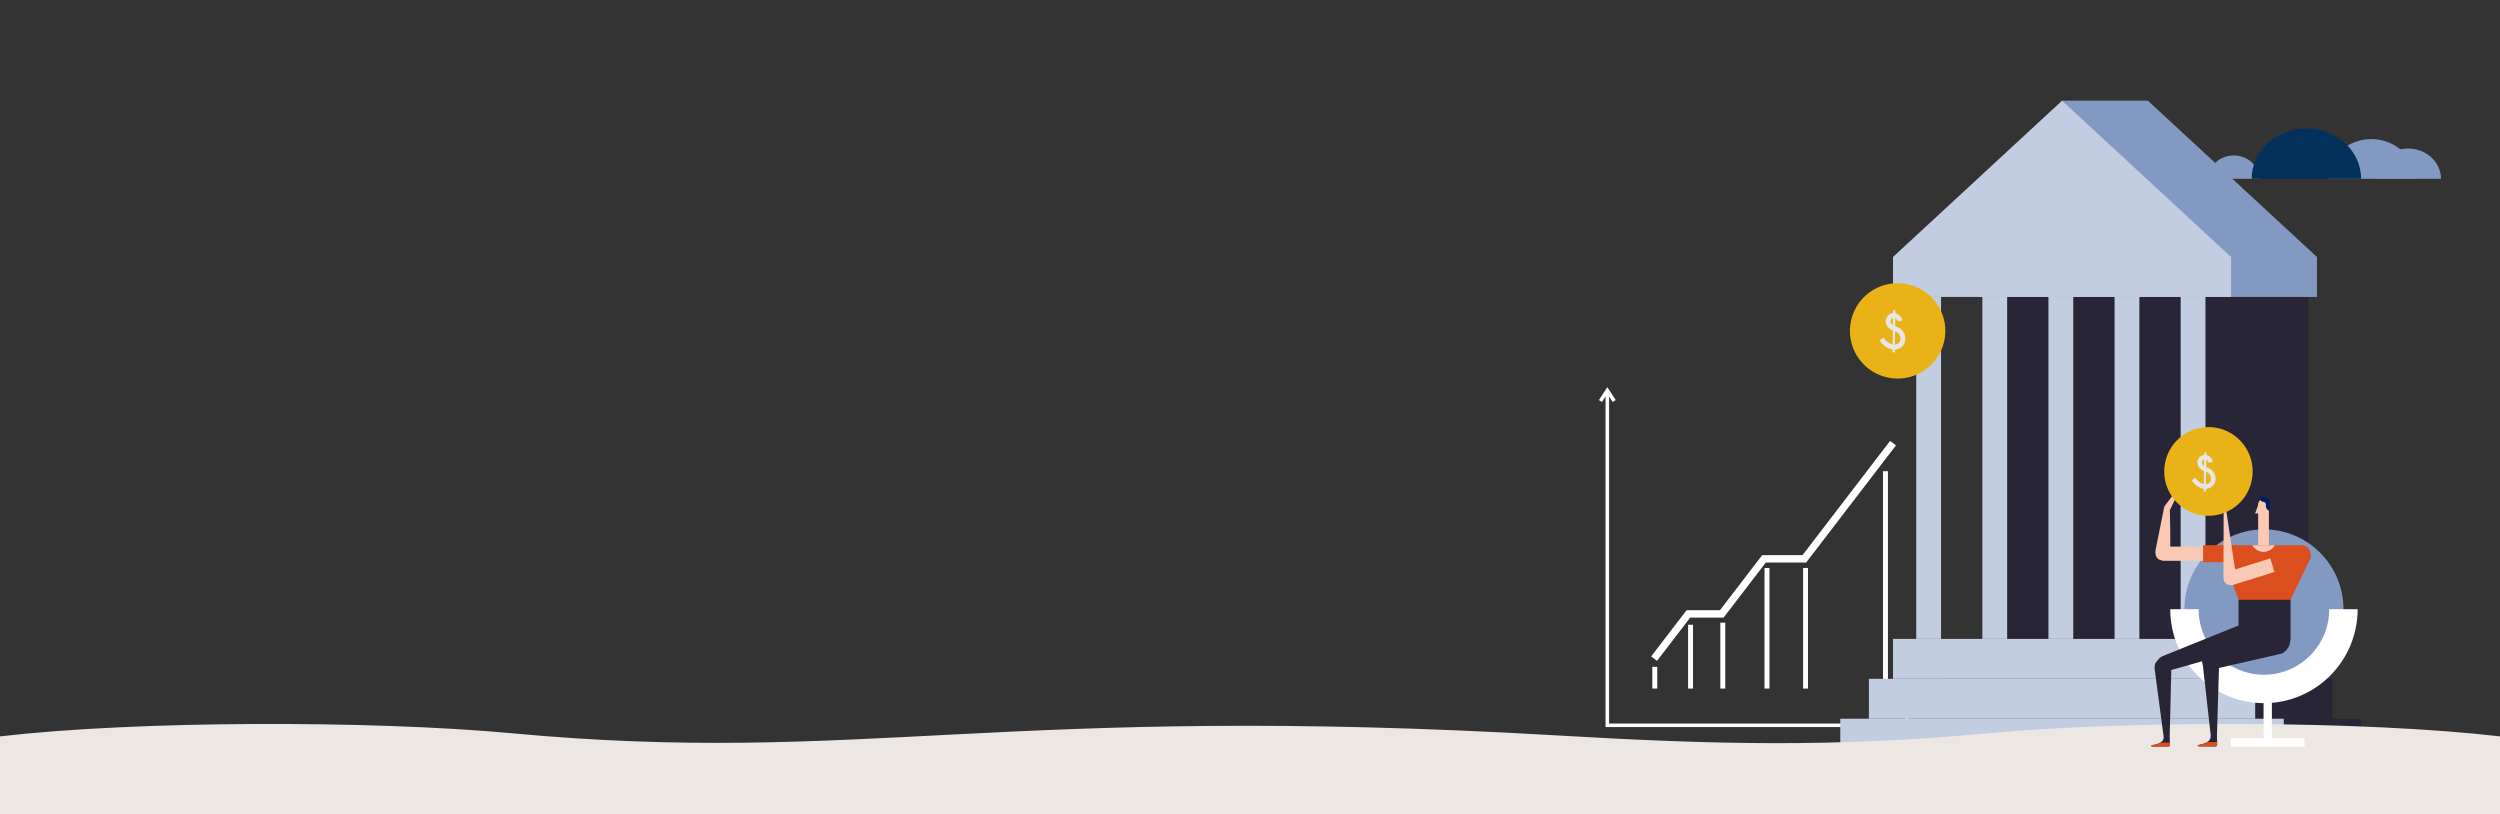 <svg width="1440" height="469" viewBox="0 0 1440 469" fill="none" xmlns="http://www.w3.org/2000/svg">
<rect x="0" y="0" width="1440" height="469" fill="#333333" stroke="none"/>
<g clip-path="url(#clip0_1163_2460)">
<path fill-rule="evenodd" clip-rule="evenodd" d="M1365.89 103H1341.01C1341.01 90.355 1352.15 80.11 1365.89 80.11C1379.64 80.11 1390.78 90.364 1390.78 103H1365.89Z" fill="#8299C2"/>
<path fill-rule="evenodd" clip-rule="evenodd" d="M1387.02 103H1368.03C1368.03 93.355 1376.53 85.537 1387.02 85.537C1397.5 85.537 1406 93.355 1406 103H1387.02Z" fill="#8299C2"/>
<path fill-rule="evenodd" clip-rule="evenodd" d="M1286.64 103H1272C1272 95.561 1278.56 89.534 1286.64 89.534C1294.72 89.534 1301.28 95.561 1301.28 103H1286.64Z" fill="#8299C2"/>
<path fill-rule="evenodd" clip-rule="evenodd" d="M1328.49 103H1296.96C1296.96 86.986 1311.07 74 1328.49 74C1345.91 74 1360.02 86.986 1360.02 103H1328.49Z" fill="#04315B"/>
</g>
<g clip-path="url(#clip1_1163_2460)">
<path d="M925.82 224V417.77H1104.41" stroke="white" stroke-width="0.57" stroke-miterlimit="22.93"/>
<path d="M926.441 224.48L930.241 230.34L928.991 231.15L926.561 227.4V417.03H1101.01L1097.26 414.59L1098.07 413.35L1103.93 417.15L1104.89 417.77L1103.93 418.39L1098.07 422.19L1097.66 421.57L1097.26 420.95L1101.02 418.51H925.821H925.081V417.77V227.4L922.641 231.15L922.021 230.75L921.391 230.34L925.191 224.48L925.821 223.52L926.441 224.48Z" fill="white" stroke="white" stroke-width="0.57" stroke-miterlimit="22.93"/>
<path d="M952.762 379.37L972.522 353.6H991.752L1016.06 321.89H1039.3L1090.39 255.24" stroke="white" stroke-width="4.25" stroke-miterlimit="22.93"/>
<path d="M953.16 384.09V396.61" stroke="white" stroke-width="2.83" stroke-miterlimit="22.93"/>
<path d="M973.762 359.86V396.61" stroke="white" stroke-width="2.83" stroke-miterlimit="22.93"/>
<path d="M992.328 358.65V396.61" stroke="white" stroke-width="2.83" stroke-miterlimit="22.93"/>
<path d="M1017.78 327.15V396.61" stroke="white" stroke-width="2.83" stroke-miterlimit="22.93"/>
<path d="M1039.99 327.15V396.61" stroke="white" stroke-width="2.83" stroke-miterlimit="22.93"/>
<path d="M1086.03 271.41V396.61" stroke="white" stroke-width="2.83" stroke-miterlimit="22.93"/>
</g>
<g clip-path="url(#clip2_1163_2460)">
<path d="M1329.63 171.015H1141.84V368.003H1329.63V171.015Z" fill="#282636"/>
<path fill-rule="evenodd" clip-rule="evenodd" d="M1134.91 391.005H1329.63V368.014H1232.27H1134.91V391.005Z" fill="#282636"/>
<path fill-rule="evenodd" clip-rule="evenodd" d="M1121.02 391.005H1343.51V414.008H1232.26H1121.02V391.005Z" fill="#282636"/>
<path fill-rule="evenodd" clip-rule="evenodd" d="M1104.54 437H1360V414.008H1232.26H1104.54V437Z" fill="#282636"/>
<path fill-rule="evenodd" clip-rule="evenodd" d="M1139.83 148.024L1187.74 58H1237.19L1334.55 148.024V171.015H1237.19H1139.83V148.024Z" fill="#8299C2"/>
<path fill-rule="evenodd" clip-rule="evenodd" d="M1090.37 148.024L1187.73 58L1285.09 148.024V171.015H1187.73H1090.37V148.024Z" fill="#C2CDE1"/>
<path d="M1118.04 171.015H1103.75V368.003H1118.04V171.015Z" fill="#C2CDE1"/>
<path d="M1156.12 171.015H1141.84V368.003H1156.12V171.015Z" fill="#C2CDE1"/>
<path d="M1194.2 171.015H1179.91V368.003H1194.2V171.015Z" fill="#C2CDE1"/>
<path d="M1232.27 171.015H1217.99V368.003H1232.27V171.015Z" fill="#C2CDE1"/>
<path d="M1270.35 171.015H1256.06V368.003H1270.35V171.015Z" fill="#C2CDE1"/>
<path fill-rule="evenodd" clip-rule="evenodd" d="M1090.37 391.005H1285.09V368.014H1187.73H1090.37V391.005Z" fill="#C2CDE1"/>
<path fill-rule="evenodd" clip-rule="evenodd" d="M1076.48 391.005H1298.98V414.008H1187.74H1076.48V391.005Z" fill="#C2CDE1"/>
<path fill-rule="evenodd" clip-rule="evenodd" d="M1060 437H1315.46V414.008H1187.74H1060V437Z" fill="#C2CDE1"/>
<path d="M1086.75 217.335C1071.97 213.862 1062.81 199.07 1066.29 184.297C1069.76 169.524 1084.55 160.363 1099.33 163.836C1114.1 167.31 1123.26 182.101 1119.79 196.875C1116.32 211.648 1101.52 220.809 1086.75 217.335Z" fill="#E9B317"/>
<path d="M1096.23 191.014C1096.62 191.607 1096.93 192.266 1097.17 192.992C1097.42 193.717 1097.52 194.531 1097.49 195.443C1097.47 196.354 1097.24 197.195 1096.84 197.978C1096.35 198.925 1095.62 199.708 1094.65 200.332C1093.68 200.951 1092.62 201.301 1091.49 201.376H1091.38L1091.36 202.991L1090.05 202.964L1090.07 201.292C1089.59 201.216 1089.08 201.088 1088.54 200.902C1086.18 200.048 1084.19 198.442 1082.55 196.089L1084.86 194.474C1086.17 196.35 1087.7 197.611 1089.48 198.261C1089.7 198.336 1089.92 198.398 1090.13 198.456L1090.24 190.302C1089.38 189.948 1088.66 189.541 1088.06 189.076C1087.47 188.612 1087 187.961 1086.64 187.13C1086.03 185.643 1086.03 184.263 1086.64 182.984C1087 182.241 1087.51 181.63 1088.19 181.148C1088.86 180.666 1089.6 180.387 1090.4 180.312L1090.43 178.697H1091.74L1091.71 180.365C1092.36 180.493 1092.97 180.754 1093.53 181.144C1094.1 181.533 1094.58 182.029 1094.98 182.635C1095.38 183.236 1095.65 183.9 1095.8 184.626L1093.05 185.183C1092.86 184.294 1092.4 183.661 1091.68 183.289L1091.6 187.829C1091.6 187.829 1091.69 187.855 1091.82 187.913C1092.3 188.099 1092.68 188.258 1092.96 188.386C1093.24 188.514 1093.6 188.705 1094.03 188.957C1094.47 189.209 1094.87 189.506 1095.23 189.846C1095.59 190.191 1095.92 190.585 1096.22 191.027L1096.23 191.014ZM1090.3 187.201L1090.36 183.166C1089.82 183.334 1089.43 183.666 1089.19 184.17C1088.93 184.71 1088.94 185.338 1089.24 186.063C1089.45 186.528 1089.8 186.909 1090.3 187.205L1090.3 187.201ZM1094.36 196.69C1094.66 195.965 1094.75 195.248 1094.64 194.531C1094.53 193.815 1094.28 193.164 1093.89 192.567C1093.41 191.842 1092.63 191.258 1091.55 190.815L1091.44 198.553C1092.01 198.478 1092.58 198.283 1093.12 197.969C1093.67 197.655 1094.09 197.226 1094.36 196.69Z" fill="#E6E6E6"/>
</g>
<path fill-rule="evenodd" clip-rule="evenodd" d="M1440 469V424.156C1361.76 415.053 1226.29 414.834 1145.14 422.364C1056.43 430.59 987.511 428.901 897.336 423.628C576.483 404.867 496.286 441.034 294.861 422.364C213.706 414.834 78.243 415.053 0 424.156V469H1440Z" fill="#EDE7E4"/>
<g clip-path="url(#clip3_1163_2460)">
<path d="M1303.82 399.547H1308.6V430H1303.82V399.547Z" fill="white"/>
<path d="M1304.03 396.828C1278.73 396.828 1258.22 376.256 1258.22 350.88C1258.22 325.503 1278.73 304.931 1304.03 304.931C1329.32 304.931 1349.83 325.503 1349.83 350.88C1349.83 376.256 1329.32 396.828 1304.03 396.828Z" fill="#8299C2"/>
<path d="M1358 350.88C1358 365.828 1351.96 379.366 1342.19 389.165C1332.42 398.963 1318.93 405.022 1304.03 405.022C1289.12 405.022 1275.63 398.963 1265.86 389.165C1256.1 379.366 1250.06 365.832 1250.06 350.88H1266.39C1266.39 361.307 1270.6 370.744 1277.41 377.577C1284.23 384.409 1293.63 388.634 1304.03 388.634C1314.42 388.634 1323.83 384.409 1330.64 377.577C1337.45 370.744 1341.66 361.307 1341.66 350.88H1358Z" fill="white"/>
<path fill-rule="evenodd" clip-rule="evenodd" d="M1304.03 287.296C1302.21 287.296 1300.71 288.793 1300.71 290.628V314.433H1306.89V290.163C1306.89 288.588 1305.61 287.296 1304.03 287.296Z" fill="#F9C9B3"/>
<path d="M1246.52 314.845H1286.46C1288.72 314.845 1290.54 316.677 1290.54 318.938C1290.54 321.198 1288.72 323.031 1286.46 323.031H1246.52C1244.27 323.031 1242.44 321.198 1242.44 318.938C1242.44 316.677 1244.27 314.845 1246.52 314.845Z" fill="#F9C9B3"/>
<path fill-rule="evenodd" clip-rule="evenodd" d="M1249.96 318.099C1250.29 310.344 1249.96 301.455 1249.84 293.849L1254.74 283.726L1253.09 283.15L1246.79 291.595C1246.53 292.088 1246.38 293.043 1246.21 293.89L1241.71 316.284C1240.96 319.999 1242.48 322.212 1244.65 322.607C1246.9 323.018 1249.82 321.468 1249.96 318.099Z" fill="#F9C9B3"/>
<path fill-rule="evenodd" clip-rule="evenodd" d="M1290.54 318.938C1290.54 316.243 1288.35 314.038 1285.66 314.038H1269V323.841H1285.66C1288.35 323.841 1290.54 321.636 1290.54 318.942V318.938Z" fill="#DB4E1D"/>
<path fill-rule="evenodd" clip-rule="evenodd" d="M1290.19 347.601L1282.77 327.103C1281.52 323.746 1279.69 320.316 1281.77 316.614C1283.7 313.162 1286.49 314.088 1289.58 314.088H1325.93C1328.76 314.088 1331.07 316.725 1331.07 319.954C1331.07 321.628 1330.45 323.146 1329.45 324.215L1319.08 346.05L1290.18 347.601H1290.19Z" fill="#DB4E1D"/>
<path fill-rule="evenodd" clip-rule="evenodd" d="M1294.96 373.344L1248.7 386.487C1245.62 387.363 1243.31 385.816 1242.58 383.829C1241.8 381.698 1242.82 379.086 1245.86 377.856L1290.17 359.962C1295.43 357.84 1299.54 360.477 1300.57 364.117C1301.47 367.293 1300.25 371.842 1294.96 373.348V373.344Z" fill="#282636"/>
<path fill-rule="evenodd" clip-rule="evenodd" d="M1314.35 376.45L1276.77 385.063C1273.6 386.857 1270.64 385.767 1269.31 383.768C1267.88 381.629 1268.3 378.469 1271.34 376.297L1305.51 362.961C1310.75 359.21 1315.98 361.028 1318.09 364.763C1319.93 368.025 1319.8 373.373 1314.35 376.45Z" fill="#282636"/>
<path d="M1289.39 345.478H1319.38V368.77H1289.39V345.478Z" fill="#282636"/>
<path fill-rule="evenodd" clip-rule="evenodd" d="M1310.4 314.063H1297.27C1298.74 316.383 1301.13 317.893 1303.84 317.893C1306.54 317.893 1308.93 316.383 1310.41 314.063H1310.4Z" fill="#F9C9B3"/>
<path fill-rule="evenodd" clip-rule="evenodd" d="M1302.32 295.766L1301.12 289.694L1298.94 295.77L1302.32 295.766Z" fill="#F9C9B3"/>
<path fill-rule="evenodd" clip-rule="evenodd" d="M1250.68 385.392L1249.75 424.414H1249.76C1249.86 424.414 1249.84 428.367 1249.9 429.021C1249.94 429.416 1249.55 429.984 1249.05 429.984H1240.14C1238.59 430 1238.5 429.408 1240.59 429.037C1243.49 428.523 1246.68 427.162 1246.24 424.369H1246.26L1241.08 385.388C1240.57 381.554 1243 379.535 1245.81 379.703C1248.25 379.851 1250.77 381.674 1250.68 385.388V385.392Z" fill="#282636"/>
<path fill-rule="evenodd" clip-rule="evenodd" d="M1249.87 427.725C1249.87 428.326 1249.89 428.824 1249.91 429.021C1249.95 429.416 1249.55 429.984 1249.05 429.984H1240.14C1238.6 430 1238.5 429.408 1240.6 429.037C1241.94 428.799 1243.34 428.383 1244.41 427.725H1249.86H1249.87Z" fill="#DB4E1D"/>
<path d="M1284.99 425.204H1327.43V430H1284.99V425.204Z" fill="white"/>
<path fill-rule="evenodd" clip-rule="evenodd" d="M1327.1 319.826C1327.77 321.974 1326.57 324.281 1324.42 324.956L1286.3 336.918C1284.16 337.589 1281.86 336.383 1281.19 334.232C1280.52 332.085 1281.72 329.777 1283.87 329.102L1321.99 317.14C1324.13 316.47 1326.43 317.675 1327.1 319.826Z" fill="#F9C9B3"/>
<path fill-rule="evenodd" clip-rule="evenodd" d="M1329.44 319.094C1330.25 321.665 1328.8 324.429 1326.24 325.236L1310.34 330.225L1307.43 320.871L1323.32 315.881C1325.89 315.075 1328.64 316.523 1329.45 319.094H1329.44Z" fill="#DB4E1D"/>
<path fill-rule="evenodd" clip-rule="evenodd" d="M1280.71 332.949L1280.82 294.483L1282.24 293.466L1287.61 329.32C1289.07 332.862 1288.08 335.495 1286.13 336.47C1284.09 337.482 1280.7 336.445 1280.71 332.953L1280.71 332.949Z" fill="#F9C9B3"/>
<path fill-rule="evenodd" clip-rule="evenodd" d="M1305.13 290.468H1305.15V291.788C1305.33 292.989 1306.09 294.088 1307.59 294.252V290.468H1307.6C1307.6 288.069 1305.74 286.128 1303.44 286.128C1302.71 286.128 1301.99 286.35 1301.36 286.733C1301.61 287.531 1302.22 289.011 1303.48 289.011C1304.4 289.011 1305.04 289.637 1305.13 290.472L1305.13 290.468Z" fill="#001E60"/>
<path fill-rule="evenodd" clip-rule="evenodd" d="M1278.31 379.358L1276.96 423.677H1276.98C1277.08 423.677 1277.02 428.169 1277.08 428.914C1277.11 429.367 1276.7 430.004 1276.19 430L1267 429.91C1265.41 429.918 1265.32 429.243 1267.48 428.84C1270.47 428.285 1273.77 426.771 1273.35 423.591H1273.37L1268.41 379.259C1267.92 374.899 1270.45 372.628 1273.34 372.846C1275.86 373.039 1278.44 375.133 1278.31 379.35V379.358Z" fill="#282636"/>
<path fill-rule="evenodd" clip-rule="evenodd" d="M1277.05 427.437C1277.05 428.12 1277.06 428.688 1277.08 428.91C1277.12 429.362 1276.71 430 1276.19 429.996L1267 429.905C1265.41 429.914 1265.32 429.239 1267.48 428.836C1268.87 428.581 1270.31 428.116 1271.43 427.38L1277.05 427.433L1277.05 427.437Z" fill="#DB4E1D"/>
<path d="M1266.24 296.422C1252.55 293.193 1244.06 279.44 1247.28 265.704C1250.5 251.968 1264.21 243.45 1277.9 246.68C1291.59 249.909 1300.08 263.662 1296.86 277.398C1293.64 291.134 1279.93 299.652 1266.24 296.422Z" fill="#E9B317"/>
<path d="M1275.03 271.949C1275.39 272.5 1275.68 273.113 1275.9 273.788C1276.13 274.463 1276.23 275.219 1276.2 276.067C1276.17 276.914 1275.97 277.696 1275.59 278.424C1275.15 279.304 1274.47 280.032 1273.57 280.612C1272.66 281.188 1271.69 281.513 1270.64 281.583H1270.54L1270.51 283.085L1269.3 283.06L1269.32 281.505C1268.88 281.435 1268.4 281.316 1267.9 281.143C1265.72 280.349 1263.87 278.856 1262.36 276.667L1264.5 275.166C1265.7 276.91 1267.13 278.082 1268.78 278.687C1268.98 278.757 1269.18 278.815 1269.37 278.868L1269.47 271.287C1268.68 270.958 1268.01 270.579 1267.46 270.147C1266.91 269.715 1266.47 269.111 1266.14 268.337C1265.58 266.955 1265.58 265.672 1266.14 264.483C1266.47 263.792 1266.95 263.224 1267.58 262.776C1268.2 262.328 1268.89 262.068 1269.63 261.998L1269.65 260.497H1270.86L1270.84 262.048C1271.44 262.167 1272 262.41 1272.53 262.772C1273.05 263.134 1273.5 263.594 1273.87 264.158C1274.24 264.718 1274.49 265.335 1274.63 266.009L1272.08 266.527C1271.91 265.701 1271.48 265.112 1270.82 264.767L1270.74 268.987C1270.74 268.987 1270.82 269.012 1270.94 269.066C1271.39 269.238 1271.74 269.386 1272 269.506C1272.26 269.625 1272.59 269.802 1272.99 270.036C1273.4 270.271 1273.77 270.546 1274.1 270.863C1274.44 271.184 1274.74 271.55 1275.02 271.961L1275.03 271.949ZM1269.53 268.403L1269.58 264.652C1269.08 264.808 1268.72 265.117 1268.5 265.585C1268.26 266.087 1268.28 266.671 1268.56 267.346C1268.74 267.778 1269.07 268.132 1269.54 268.407L1269.53 268.403ZM1273.3 277.227C1273.57 276.552 1273.66 275.886 1273.56 275.219C1273.46 274.553 1273.22 273.948 1272.86 273.393C1272.41 272.718 1271.69 272.175 1270.69 271.764L1270.59 278.959C1271.12 278.889 1271.64 278.708 1272.15 278.416C1272.66 278.124 1273.04 277.725 1273.3 277.227Z" fill="#E6E6E6"/>
</g>
<defs>
<clipPath id="clip0_1163_2460">
<rect width="134" height="29" fill="white" transform="translate(1272 74)"/>
</clipPath>
<clipPath id="clip1_1163_2460">
<rect width="184.41" height="199.59" fill="white" transform="translate(921 223)"/>
</clipPath>
<clipPath id="clip2_1163_2460">
<rect width="300" height="379" fill="white" transform="translate(1060 58)"/>
</clipPath>
<clipPath id="clip3_1163_2460">
<rect width="119" height="184" fill="white" transform="matrix(-1 0 0 1 1358 246)"/>
</clipPath>
</defs>
</svg>
